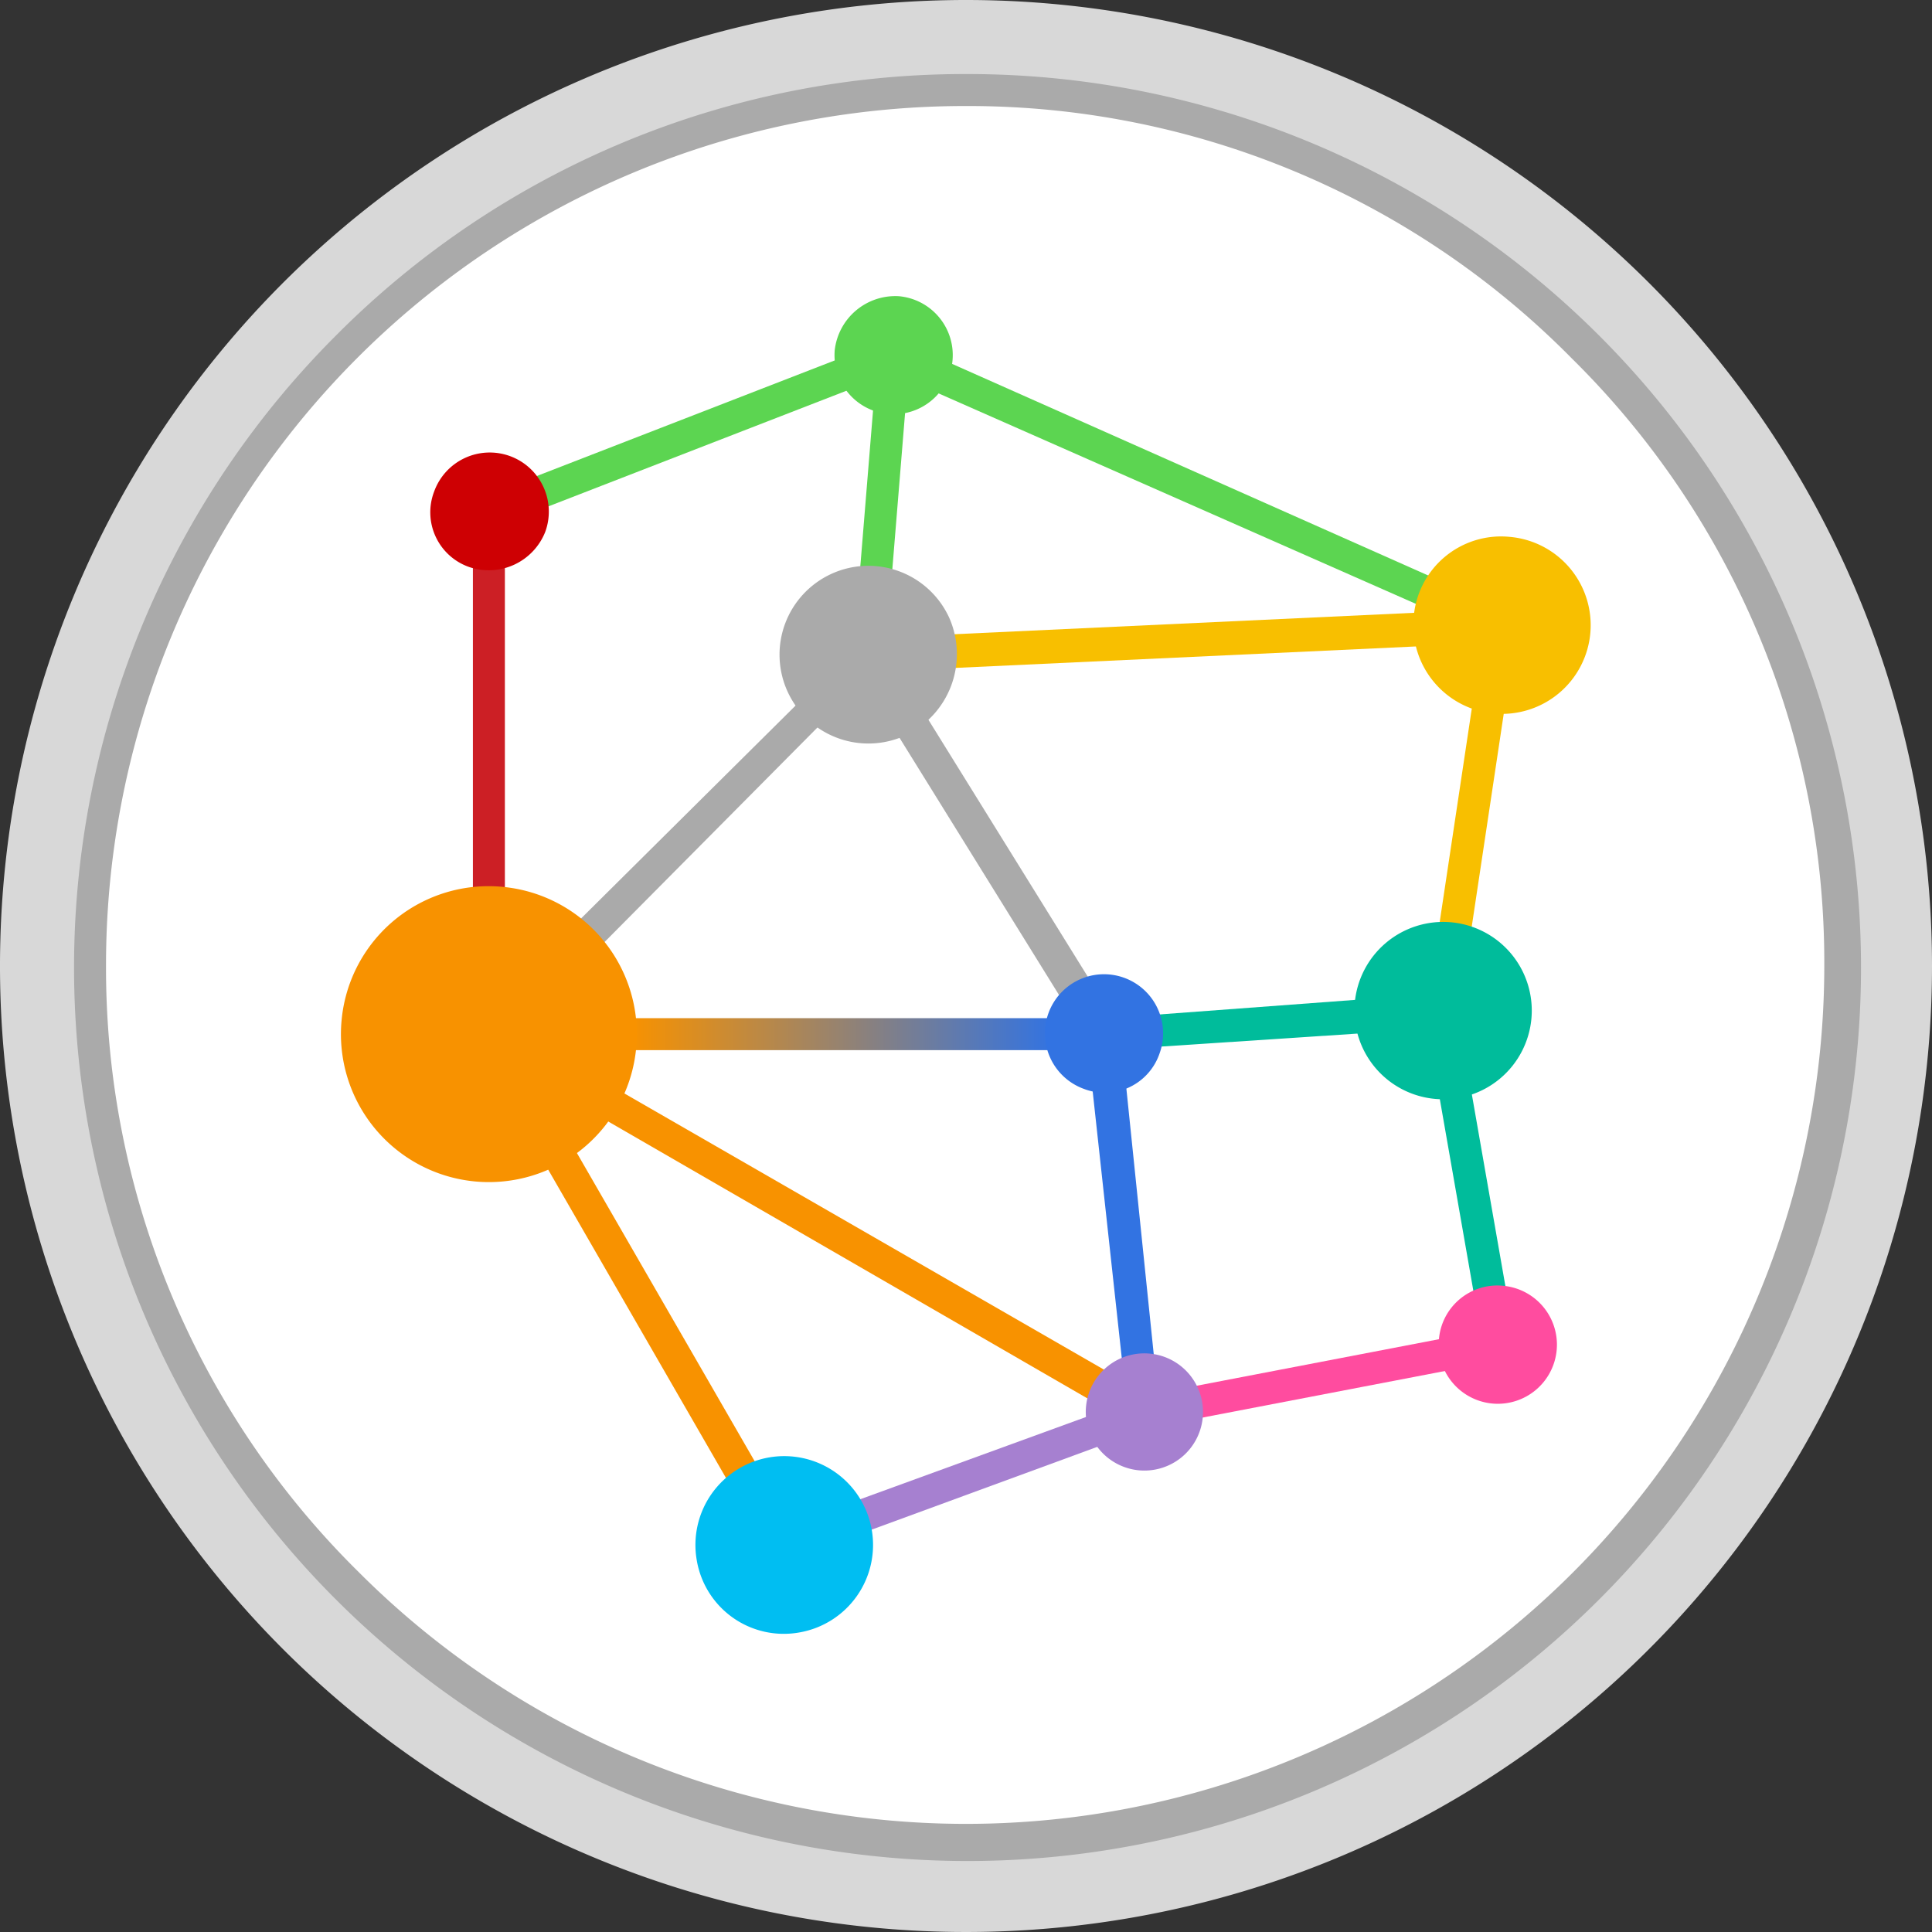 <svg xmlns="http://www.w3.org/2000/svg" xmlns:xlink="http://www.w3.org/1999/xlink" width="114.8" height="114.8" viewBox="0 0 114.8 114.8"><rect x="0" y="0" width="114.8" height="114.8" fill="#333333" stroke="none"/><defs><style>.a{fill:#d8d8d8;}.b{fill:#aaa;}.c{fill:#fff;}.d{fill:url(#a);}.e{fill:url(#b);}.f{fill:url(#c);}.g{fill:url(#d);}.h{fill:url(#e);}.i{fill:url(#f);}.j{fill:url(#g);}.k{fill:url(#h);}.l{fill:url(#i);}.m{fill:url(#j);}.n{fill:url(#k);}.o{fill:url(#l);}.p{fill:url(#m);}.q{fill:url(#n);}.r{fill:url(#o);}.s{fill:url(#p);}.t{fill:#f89200;}.u{fill:#00bc9b;}.v{fill:#f8bf00;}.w{fill:#5cd551;}.x{fill:#ff4c9f;}.y{fill:#00bef2;}.z{fill:#ce0003;}.aa{fill:#3273e2;}.ab{fill:#a680d0;}</style><linearGradient id="a" x1="0.103" y1="24.183" x2="0.907" y2="25.064" gradientUnits="objectBoundingBox"><stop offset="0" stop-color="#f89200"/><stop offset="1" stop-color="#00bef2"/></linearGradient><linearGradient id="b" x1="0.523" y1="25.487" x2="0.523" y2="24.49" gradientUnits="objectBoundingBox"><stop offset="0" stop-color="#f89200"/><stop offset="1" stop-color="#cc1f25"/></linearGradient><linearGradient id="c" x1="0.095" y1="34.013" x2="0.916" y2="33.192" gradientUnits="objectBoundingBox"><stop offset="0" stop-color="#f89200"/><stop offset="1" stop-color="#aaa"/></linearGradient><linearGradient id="d" x1="0.002" y1="253.145" x2="1.004" y2="253.145" gradientUnits="objectBoundingBox"><stop offset="0" stop-color="#f89200"/><stop offset="1" stop-color="#3273e2"/></linearGradient><linearGradient id="e" x1="0.04" y1="26.156" x2="0.962" y2="27.021" gradientUnits="objectBoundingBox"><stop offset="0" stop-color="#f89200"/><stop offset="1" stop-color="#a680d0"/></linearGradient><linearGradient id="f" x1="0.066" y1="70.413" x2="0.944" y2="69.722" gradientUnits="objectBoundingBox"><stop offset="0" stop-color="#00bef2"/><stop offset="1" stop-color="#a680d0"/></linearGradient><linearGradient id="g" x1="0.971" y1="100.218" x2="0.036" y2="100.792" gradientUnits="objectBoundingBox"><stop offset="0" stop-color="#ff4c9f"/><stop offset="1" stop-color="#a680d0"/></linearGradient><linearGradient id="h" x1="0.953" y1="54.065" x2="0.053" y2="54.805" gradientUnits="objectBoundingBox"><stop offset="0" stop-color="#5cd551"/><stop offset="1" stop-color="#ce0003"/></linearGradient><linearGradient id="i" x1="0.37" y1="48.979" x2="0.663" y2="48.026" gradientUnits="objectBoundingBox"><stop offset="0" stop-color="#aaa"/><stop offset="0.184" stop-color="#a2aea1"/><stop offset="0.484" stop-color="#8dba89"/><stop offset="0.861" stop-color="#6acd61"/><stop offset="1" stop-color="#5cd551"/></linearGradient><linearGradient id="j" x1="0.968" y1="34.029" x2="0.034" y2="33.186" gradientUnits="objectBoundingBox"><stop offset="0" stop-color="#f8bf00"/><stop offset="1" stop-color="#5cd551"/></linearGradient><linearGradient id="k" x1="0.997" y1="145.766" x2="0.007" y2="146.159" gradientUnits="objectBoundingBox"><stop offset="0" stop-color="#f8bf00"/><stop offset="0.6" stop-color="#b6ad91"/><stop offset="1" stop-color="#aaa"/></linearGradient><linearGradient id="l" x1="0.287" y1="28.761" x2="0.753" y2="29.729" gradientUnits="objectBoundingBox"><stop offset="0" stop-color="#3273e2"/><stop offset="0.99" stop-color="#a680d0"/></linearGradient><linearGradient id="m" x1="0.114" y1="28.477" x2="0.894" y2="29.331" gradientUnits="objectBoundingBox"><stop offset="0" stop-color="#aaa"/><stop offset="1" stop-color="#3273e2"/></linearGradient><linearGradient id="n" x1="0.758" y1="35.328" x2="0.265" y2="36.264" gradientUnits="objectBoundingBox"><stop offset="0" stop-color="#f8bf00"/><stop offset="1" stop-color="#00bc9b"/></linearGradient><linearGradient id="o" x1="0.986" y1="171.798" x2="0.024" y2="172.094" gradientUnits="objectBoundingBox"><stop offset="0" stop-color="#00bc9b"/><stop offset="0.99" stop-color="#3273e2"/></linearGradient><linearGradient id="p" x1="0.27" y1="39.065" x2="0.752" y2="39.989" gradientUnits="objectBoundingBox"><stop offset="0" stop-color="#00bc9b"/><stop offset="1" stop-color="#ff4c9f"/></linearGradient></defs><g transform="translate(-2.3 -2.1)"><path class="a" d="M59.7,2.1a57.4,57.4,0,1,0,57.4,57.4A57.4,57.4,0,0,0,59.7,2.1Zm0,109.3a52,52,0,1,1,52-52A52.024,52.024,0,0,1,59.7,111.4Z"/><path class="b" d="M59.7,6.5A53.091,53.091,0,1,1,22.2,22.1,52.675,52.675,0,0,1,59.7,6.5Z"/><path class="c" d="M95.7,23.4a50.376,50.376,0,0,0-36-15A51.042,51.042,0,0,0,8.6,59.5a50.376,50.376,0,0,0,15,36,51,51,0,0,0,87.1-36.1A50.376,50.376,0,0,0,95.7,23.4Z"/><path class="d" d="M34.7,71.3l1.7-1L47.3,89.2l-1.7,1Z"/><path class="e" d="M30.4,35.6h1.9V55.2H30.4Z"/><path class="f" d="M38,58.3l-1.4-1.4L49.8,43.8l1.3,1.3Z"/><path class="g" d="M39.8,62.6h25v1.9h-25V62.6Z"/><path class="h" d="M38.2,68.6l.9-1.7,29,16.7-1,1.7Z"/><path class="i" d="M53.8,93.1l-.7-1.8,14-5.1.6,1.8Z"/><path class="j" d="M88.2,81.6l.3,1.9L73.4,86.4l-.3-1.9Z"/><path class="k" d="M52.2,23.4l.7,1.8L34.6,32.3l-.7-1.8Z"/><path class="l" d="M55.3,36.2,53.4,36l.8-9.8,1.9.2Z"/><path class="m" d="M87.4,36.4l-.7,1.7L57.9,25.4l.7-1.8Z"/><path class="n" d="M86.6,38.5l.1,2L58.8,41.8l-.1-2Z"/><path class="o" d="M67.2,66.7l2-.2L70.9,83l-1.9.2Z"/><path class="p" d="M55.6,45.7l1.7-1.1,9.8,15.8-1.7,1.1Z"/><path class="q" d="M89.8,43.9l1.9.3-2,13.3-1.9-.3Z"/><path class="r" d="M83,61.5l.2,2-12.1.8-.2-1.9Z"/><path class="s" d="M87.8,67.1l1.9-.3,2.1,12-1.9.3Z"/><path class="t" d="M32.2,54.8a8.791,8.791,0,1,1-9.6,7.9A8.771,8.771,0,0,1,32.2,54.8Z"/><path class="u" d="M88.5,56.9a5.269,5.269,0,1,1-5.7,4.8A5.274,5.274,0,0,1,88.5,56.9Z"/><path class="v" d="M92,34a5.269,5.269,0,1,1-5.7,4.8A5.206,5.206,0,0,1,92,34Z"/><path class="w" d="M55.7,19.7a3.513,3.513,0,1,1-3.8,3.2A3.626,3.626,0,0,1,55.7,19.7Z"/><path class="x" d="M91.6,78.5a3.513,3.513,0,1,1-3.8,3.2A3.482,3.482,0,0,1,91.6,78.5Z"/><path class="y" d="M43.7,94.8a5.277,5.277,0,1,1,6.1,4.3A5.242,5.242,0,0,1,43.7,94.8Z"/><path class="z" d="M34.7,33.7a3.609,3.609,0,0,1-4.5,2.1,3.442,3.442,0,0,1-2.1-4.5,3.511,3.511,0,0,1,6.6,2.4Z"/><path class="b" d="M56.1,45.8a5.28,5.28,0,1,1,2.6-7A5.349,5.349,0,0,1,56.1,45.8Z"/><path class="aa" d="M66.7,66.8a3.511,3.511,0,1,1,4.5-2.1A3.442,3.442,0,0,1,66.7,66.8Z"/><path class="ab" d="M67.6,88.2a3.483,3.483,0,1,1,4.9.5A3.486,3.486,0,0,1,67.6,88.2Z"/></g></svg>